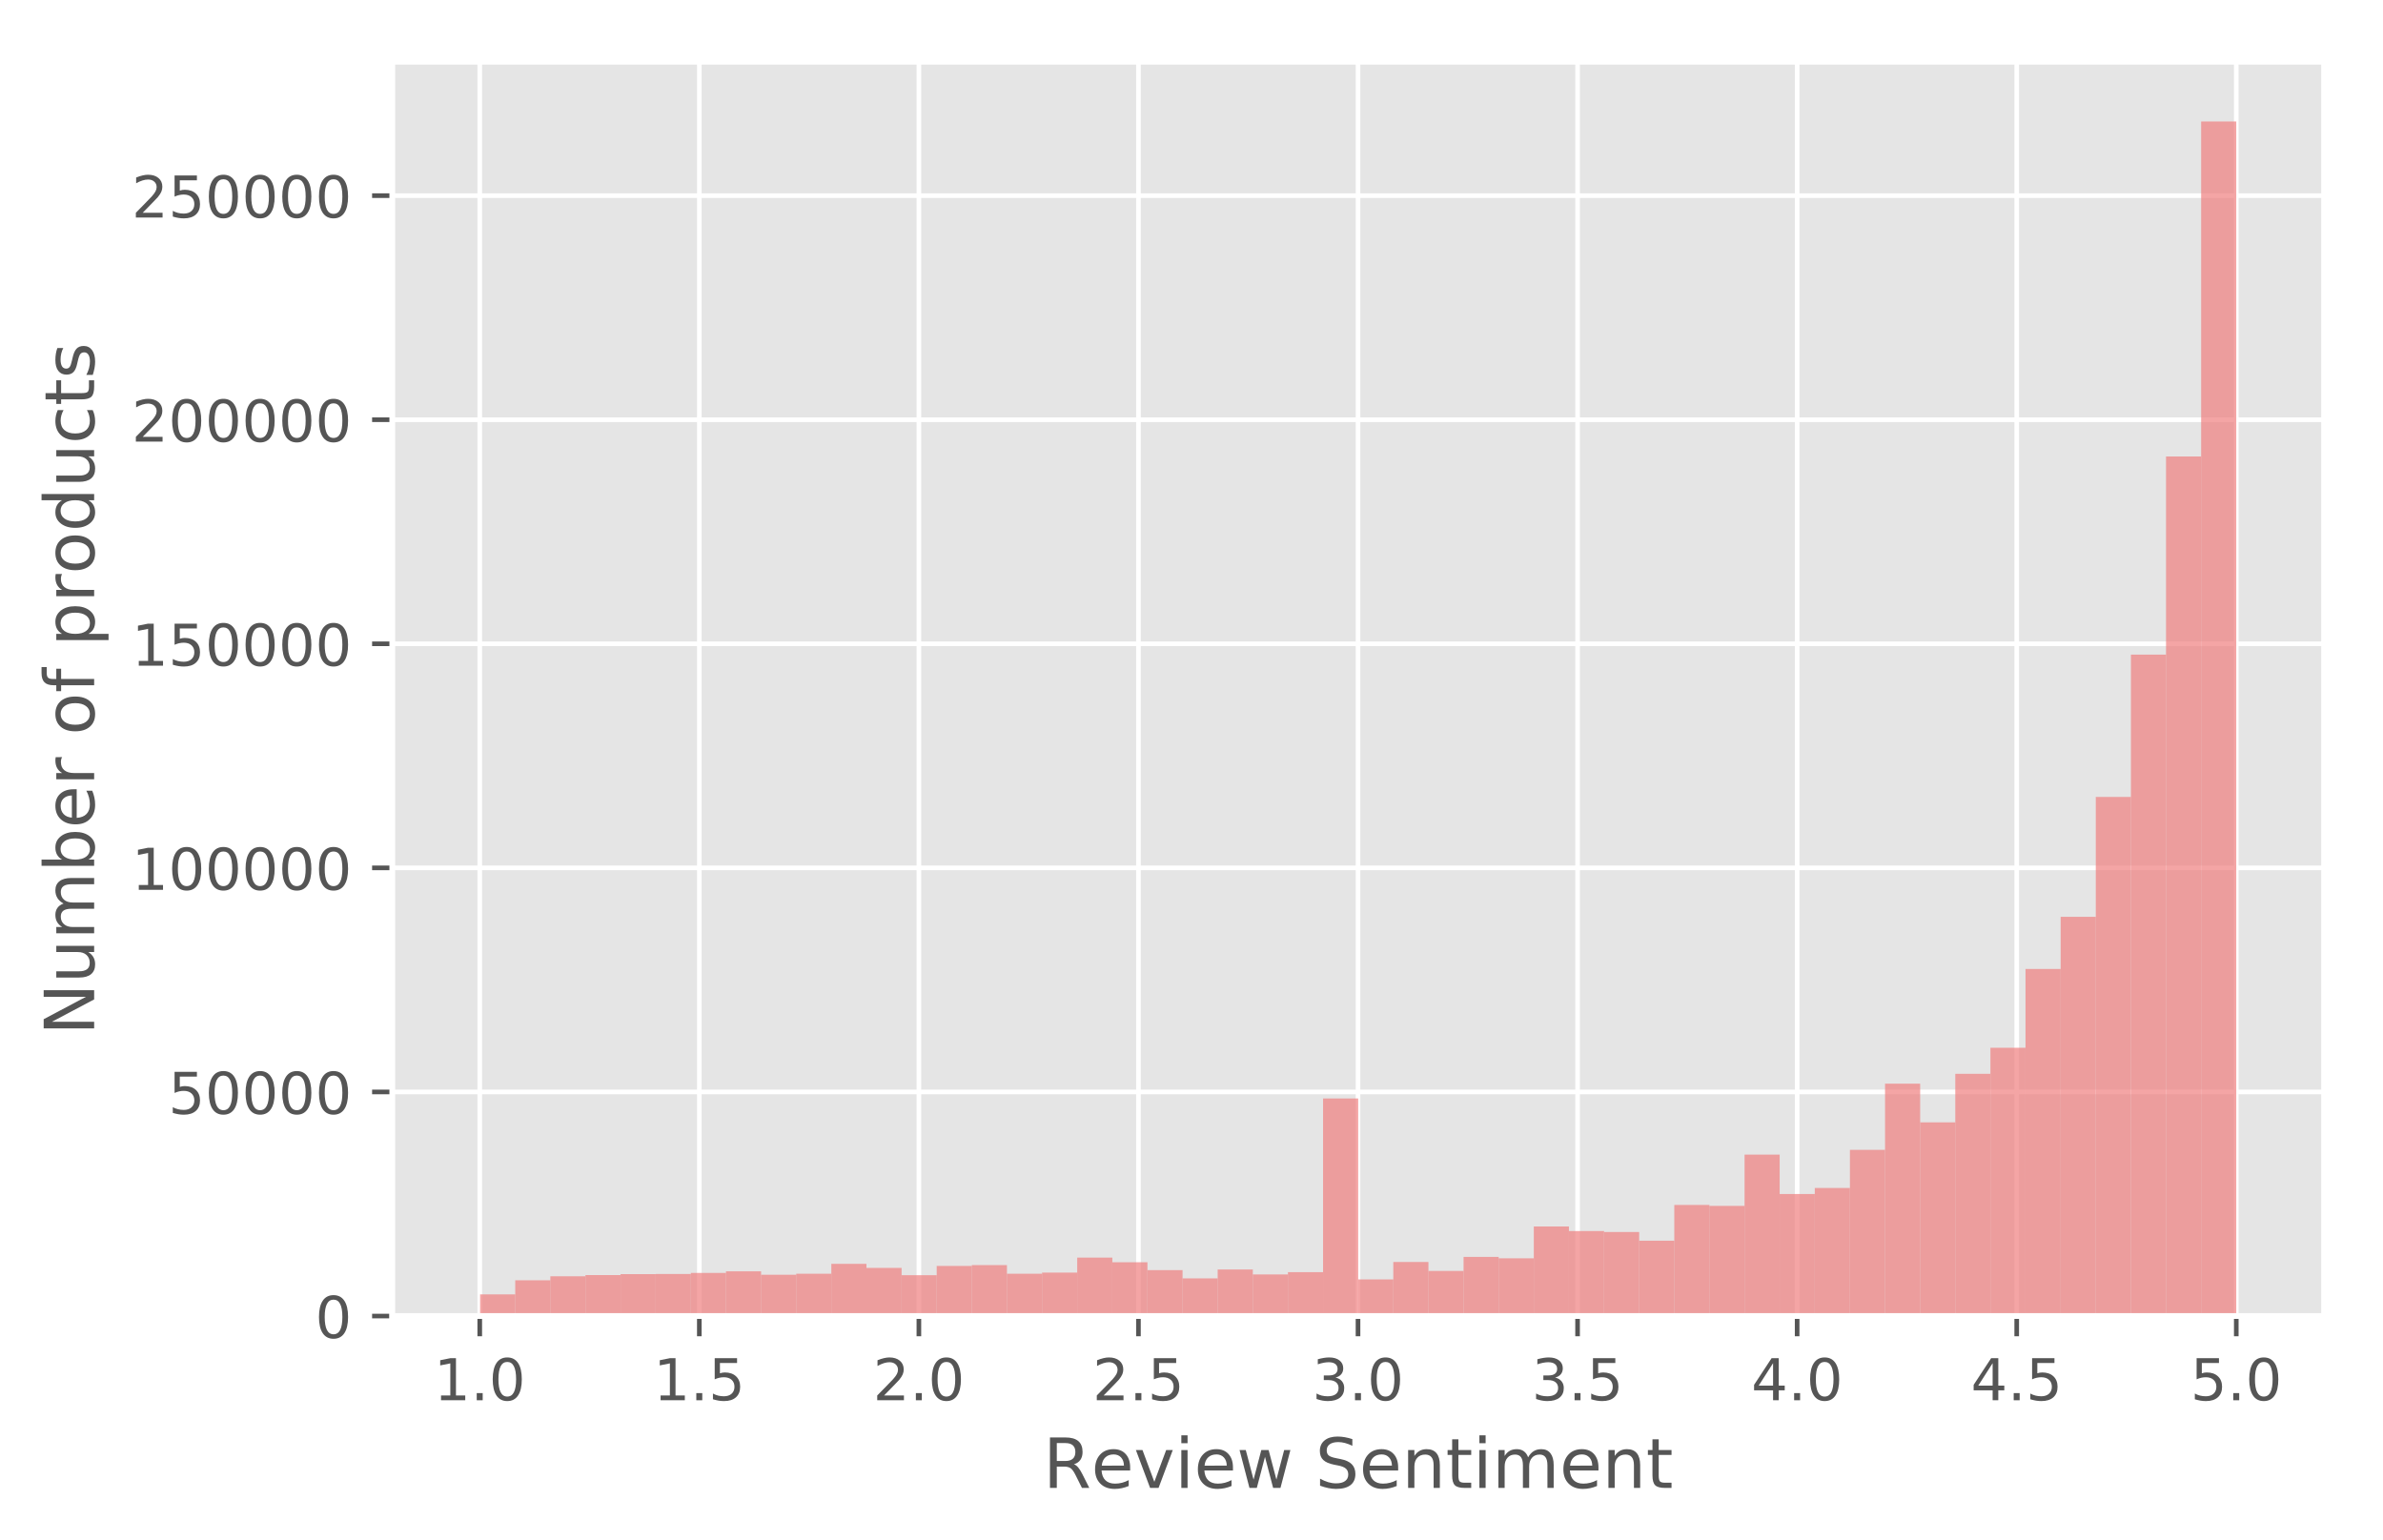 <?xml version="1.0" encoding="utf-8" standalone="no"?>
<!DOCTYPE svg PUBLIC "-//W3C//DTD SVG 1.1//EN"
  "http://www.w3.org/Graphics/SVG/1.1/DTD/svg11.dtd">
<!-- Created with matplotlib (http://matplotlib.org/) -->
<svg height="267pt" version="1.1" viewBox="0 0 413 267" width="413pt" xmlns="http://www.w3.org/2000/svg" xmlns:xlink="http://www.w3.org/1999/xlink">
 <defs>
  <style type="text/css">
*{stroke-linecap:butt;stroke-linejoin:round;}
  </style>
 </defs>
 <g id="figure_1">
  <g id="patch_1">
   <path d="M -0 267.632 
L 413.489 267.632 
L 413.489 0 
L -0 0 
z
" style="fill:#ffffff;"/>
  </g>
  <g id="axes_1">
   <g id="patch_2">
    <path d="M 67.989 228.14 
L 402.789 228.14 
L 402.789 10.7 
L 67.989 10.7 
z
" style="fill:#e5e5e5;"/>
   </g>
   <g id="matplotlib.axis_1">
    <g id="xtick_1">
     <g id="line2d_1">
      <path clip-path="url(#p3b87fdb8ba)" d="M 83.146 228.14 
L 83.146 10.7 
" style="fill:none;stroke:#ffffff;stroke-linecap:square;stroke-width:0.8;"/>
     </g>
     <g id="line2d_2">
      <defs>
       <path d="M 0 0 
L 0 3.5 
" id="m7dcfb72e2d" style="stroke:#555555;stroke-width:0.8;"/>
      </defs>
      <g>
       <use style="fill:#555555;stroke:#555555;stroke-width:0.8;" x="83.146" xlink:href="#m7dcfb72e2d" y="228.14"/>
      </g>
     </g>
     <g id="text_1">
      <!-- 1.0 -->
      <defs>
       <path d="M 12.406 8.297 
L 28.516 8.297 
L 28.516 63.922 
L 10.984 60.406 
L 10.984 69.391 
L 28.422 72.906 
L 38.281 72.906 
L 38.281 8.297 
L 54.391 8.297 
L 54.391 0 
L 12.406 0 
z
" id="DejaVuSans-31"/>
       <path d="M 10.688 12.406 
L 21 12.406 
L 21 0 
L 10.688 0 
z
" id="DejaVuSans-2e"/>
       <path d="M 31.781 66.406 
Q 24.172 66.406 20.328 58.906 
Q 16.5 51.422 16.5 36.375 
Q 16.5 21.391 20.328 13.891 
Q 24.172 6.391 31.781 6.391 
Q 39.453 6.391 43.281 13.891 
Q 47.125 21.391 47.125 36.375 
Q 47.125 51.422 43.281 58.906 
Q 39.453 66.406 31.781 66.406 
z
M 31.781 74.219 
Q 44.047 74.219 50.516 64.516 
Q 56.984 54.828 56.984 36.375 
Q 56.984 17.969 50.516 8.266 
Q 44.047 -1.422 31.781 -1.422 
Q 19.531 -1.422 13.062 8.266 
Q 6.594 17.969 6.594 36.375 
Q 6.594 54.828 13.062 64.516 
Q 19.531 74.219 31.781 74.219 
z
" id="DejaVuSans-30"/>
      </defs>
      <g style="fill:#555555;" transform="translate(75.194 242.738)scale(0.1 -0.1)">
       <use xlink:href="#DejaVuSans-31"/>
       <use x="63.623" xlink:href="#DejaVuSans-2e"/>
       <use x="95.41" xlink:href="#DejaVuSans-30"/>
      </g>
     </g>
    </g>
    <g id="xtick_2">
     <g id="line2d_3">
      <path clip-path="url(#p3b87fdb8ba)" d="M 121.199 228.14 
L 121.199 10.7 
" style="fill:none;stroke:#ffffff;stroke-linecap:square;stroke-width:0.8;"/>
     </g>
     <g id="line2d_4">
      <g>
       <use style="fill:#555555;stroke:#555555;stroke-width:0.8;" x="121.199" xlink:href="#m7dcfb72e2d" y="228.14"/>
      </g>
     </g>
     <g id="text_2">
      <!-- 1.5 -->
      <defs>
       <path d="M 10.797 72.906 
L 49.516 72.906 
L 49.516 64.594 
L 19.828 64.594 
L 19.828 46.734 
Q 21.969 47.469 24.109 47.828 
Q 26.266 48.188 28.422 48.188 
Q 40.625 48.188 47.75 41.5 
Q 54.891 34.812 54.891 23.391 
Q 54.891 11.625 47.562 5.094 
Q 40.234 -1.422 26.906 -1.422 
Q 22.312 -1.422 17.547 -0.641 
Q 12.797 0.141 7.719 1.703 
L 7.719 11.625 
Q 12.109 9.234 16.797 8.062 
Q 21.484 6.891 26.703 6.891 
Q 35.156 6.891 40.078 11.328 
Q 45.016 15.766 45.016 23.391 
Q 45.016 31 40.078 35.438 
Q 35.156 39.891 26.703 39.891 
Q 22.75 39.891 18.812 39.016 
Q 14.891 38.141 10.797 36.281 
z
" id="DejaVuSans-35"/>
      </defs>
      <g style="fill:#555555;" transform="translate(113.248 242.738)scale(0.1 -0.1)">
       <use xlink:href="#DejaVuSans-31"/>
       <use x="63.623" xlink:href="#DejaVuSans-2e"/>
       <use x="95.41" xlink:href="#DejaVuSans-35"/>
      </g>
     </g>
    </g>
    <g id="xtick_3">
     <g id="line2d_5">
      <path clip-path="url(#p3b87fdb8ba)" d="M 159.252 228.14 
L 159.252 10.7 
" style="fill:none;stroke:#ffffff;stroke-linecap:square;stroke-width:0.8;"/>
     </g>
     <g id="line2d_6">
      <g>
       <use style="fill:#555555;stroke:#555555;stroke-width:0.8;" x="159.252" xlink:href="#m7dcfb72e2d" y="228.14"/>
      </g>
     </g>
     <g id="text_3">
      <!-- 2.0 -->
      <defs>
       <path d="M 19.188 8.297 
L 53.609 8.297 
L 53.609 0 
L 7.328 0 
L 7.328 8.297 
Q 12.938 14.109 22.625 23.891 
Q 32.328 33.688 34.812 36.531 
Q 39.547 41.844 41.422 45.531 
Q 43.312 49.219 43.312 52.781 
Q 43.312 58.594 39.234 62.25 
Q 35.156 65.922 28.609 65.922 
Q 23.969 65.922 18.812 64.312 
Q 13.672 62.703 7.812 59.422 
L 7.812 69.391 
Q 13.766 71.781 18.938 73 
Q 24.125 74.219 28.422 74.219 
Q 39.75 74.219 46.484 68.547 
Q 53.219 62.891 53.219 53.422 
Q 53.219 48.922 51.531 44.891 
Q 49.859 40.875 45.406 35.406 
Q 44.188 33.984 37.641 27.219 
Q 31.109 20.453 19.188 8.297 
z
" id="DejaVuSans-32"/>
      </defs>
      <g style="fill:#555555;" transform="translate(151.301 242.738)scale(0.1 -0.1)">
       <use xlink:href="#DejaVuSans-32"/>
       <use x="63.623" xlink:href="#DejaVuSans-2e"/>
       <use x="95.41" xlink:href="#DejaVuSans-30"/>
      </g>
     </g>
    </g>
    <g id="xtick_4">
     <g id="line2d_7">
      <path clip-path="url(#p3b87fdb8ba)" d="M 197.305 228.14 
L 197.305 10.7 
" style="fill:none;stroke:#ffffff;stroke-linecap:square;stroke-width:0.8;"/>
     </g>
     <g id="line2d_8">
      <g>
       <use style="fill:#555555;stroke:#555555;stroke-width:0.8;" x="197.305" xlink:href="#m7dcfb72e2d" y="228.14"/>
      </g>
     </g>
     <g id="text_4">
      <!-- 2.5 -->
      <g style="fill:#555555;" transform="translate(189.354 242.738)scale(0.1 -0.1)">
       <use xlink:href="#DejaVuSans-32"/>
       <use x="63.623" xlink:href="#DejaVuSans-2e"/>
       <use x="95.41" xlink:href="#DejaVuSans-35"/>
      </g>
     </g>
    </g>
    <g id="xtick_5">
     <g id="line2d_9">
      <path clip-path="url(#p3b87fdb8ba)" d="M 235.358 228.14 
L 235.358 10.7 
" style="fill:none;stroke:#ffffff;stroke-linecap:square;stroke-width:0.8;"/>
     </g>
     <g id="line2d_10">
      <g>
       <use style="fill:#555555;stroke:#555555;stroke-width:0.8;" x="235.358" xlink:href="#m7dcfb72e2d" y="228.14"/>
      </g>
     </g>
     <g id="text_5">
      <!-- 3.0 -->
      <defs>
       <path d="M 40.578 39.312 
Q 47.656 37.797 51.625 33 
Q 55.609 28.219 55.609 21.188 
Q 55.609 10.406 48.188 4.484 
Q 40.766 -1.422 27.094 -1.422 
Q 22.516 -1.422 17.656 -0.516 
Q 12.797 0.391 7.625 2.203 
L 7.625 11.719 
Q 11.719 9.328 16.594 8.109 
Q 21.484 6.891 26.812 6.891 
Q 36.078 6.891 40.938 10.547 
Q 45.797 14.203 45.797 21.188 
Q 45.797 27.641 41.281 31.266 
Q 36.766 34.906 28.719 34.906 
L 20.219 34.906 
L 20.219 43.016 
L 29.109 43.016 
Q 36.375 43.016 40.234 45.922 
Q 44.094 48.828 44.094 54.297 
Q 44.094 59.906 40.109 62.906 
Q 36.141 65.922 28.719 65.922 
Q 24.656 65.922 20.016 65.031 
Q 15.375 64.156 9.812 62.312 
L 9.812 71.094 
Q 15.438 72.656 20.344 73.438 
Q 25.25 74.219 29.594 74.219 
Q 40.828 74.219 47.359 69.109 
Q 53.906 64.016 53.906 55.328 
Q 53.906 49.266 50.438 45.094 
Q 46.969 40.922 40.578 39.312 
z
" id="DejaVuSans-33"/>
      </defs>
      <g style="fill:#555555;" transform="translate(227.407 242.738)scale(0.1 -0.1)">
       <use xlink:href="#DejaVuSans-33"/>
       <use x="63.623" xlink:href="#DejaVuSans-2e"/>
       <use x="95.41" xlink:href="#DejaVuSans-30"/>
      </g>
     </g>
    </g>
    <g id="xtick_6">
     <g id="line2d_11">
      <path clip-path="url(#p3b87fdb8ba)" d="M 273.411 228.14 
L 273.411 10.7 
" style="fill:none;stroke:#ffffff;stroke-linecap:square;stroke-width:0.8;"/>
     </g>
     <g id="line2d_12">
      <g>
       <use style="fill:#555555;stroke:#555555;stroke-width:0.8;" x="273.411" xlink:href="#m7dcfb72e2d" y="228.14"/>
      </g>
     </g>
     <g id="text_6">
      <!-- 3.5 -->
      <g style="fill:#555555;" transform="translate(265.46 242.738)scale(0.1 -0.1)">
       <use xlink:href="#DejaVuSans-33"/>
       <use x="63.623" xlink:href="#DejaVuSans-2e"/>
       <use x="95.41" xlink:href="#DejaVuSans-35"/>
      </g>
     </g>
    </g>
    <g id="xtick_7">
     <g id="line2d_13">
      <path clip-path="url(#p3b87fdb8ba)" d="M 311.464 228.14 
L 311.464 10.7 
" style="fill:none;stroke:#ffffff;stroke-linecap:square;stroke-width:0.8;"/>
     </g>
     <g id="line2d_14">
      <g>
       <use style="fill:#555555;stroke:#555555;stroke-width:0.8;" x="311.464" xlink:href="#m7dcfb72e2d" y="228.14"/>
      </g>
     </g>
     <g id="text_7">
      <!-- 4.0 -->
      <defs>
       <path d="M 37.797 64.312 
L 12.891 25.391 
L 37.797 25.391 
z
M 35.203 72.906 
L 47.609 72.906 
L 47.609 25.391 
L 58.016 25.391 
L 58.016 17.188 
L 47.609 17.188 
L 47.609 0 
L 37.797 0 
L 37.797 17.188 
L 4.891 17.188 
L 4.891 26.703 
z
" id="DejaVuSans-34"/>
      </defs>
      <g style="fill:#555555;" transform="translate(303.513 242.738)scale(0.1 -0.1)">
       <use xlink:href="#DejaVuSans-34"/>
       <use x="63.623" xlink:href="#DejaVuSans-2e"/>
       <use x="95.41" xlink:href="#DejaVuSans-30"/>
      </g>
     </g>
    </g>
    <g id="xtick_8">
     <g id="line2d_15">
      <path clip-path="url(#p3b87fdb8ba)" d="M 349.518 228.14 
L 349.518 10.7 
" style="fill:none;stroke:#ffffff;stroke-linecap:square;stroke-width:0.8;"/>
     </g>
     <g id="line2d_16">
      <g>
       <use style="fill:#555555;stroke:#555555;stroke-width:0.8;" x="349.518" xlink:href="#m7dcfb72e2d" y="228.14"/>
      </g>
     </g>
     <g id="text_8">
      <!-- 4.5 -->
      <g style="fill:#555555;" transform="translate(341.566 242.738)scale(0.1 -0.1)">
       <use xlink:href="#DejaVuSans-34"/>
       <use x="63.623" xlink:href="#DejaVuSans-2e"/>
       <use x="95.41" xlink:href="#DejaVuSans-35"/>
      </g>
     </g>
    </g>
    <g id="xtick_9">
     <g id="line2d_17">
      <path clip-path="url(#p3b87fdb8ba)" d="M 387.571 228.14 
L 387.571 10.7 
" style="fill:none;stroke:#ffffff;stroke-linecap:square;stroke-width:0.8;"/>
     </g>
     <g id="line2d_18">
      <g>
       <use style="fill:#555555;stroke:#555555;stroke-width:0.8;" x="387.571" xlink:href="#m7dcfb72e2d" y="228.14"/>
      </g>
     </g>
     <g id="text_9">
      <!-- 5.0 -->
      <g style="fill:#555555;" transform="translate(379.619 242.738)scale(0.1 -0.1)">
       <use xlink:href="#DejaVuSans-35"/>
       <use x="63.623" xlink:href="#DejaVuSans-2e"/>
       <use x="95.41" xlink:href="#DejaVuSans-30"/>
      </g>
     </g>
    </g>
    <g id="text_10">
     <!-- Review Sentiment -->
     <defs>
      <path d="M 44.391 34.188 
Q 47.562 33.109 50.562 29.594 
Q 53.562 26.078 56.594 19.922 
L 66.609 0 
L 56 0 
L 46.688 18.703 
Q 43.062 26.031 39.672 28.422 
Q 36.281 30.812 30.422 30.812 
L 19.672 30.812 
L 19.672 0 
L 9.812 0 
L 9.812 72.906 
L 32.078 72.906 
Q 44.578 72.906 50.734 67.672 
Q 56.891 62.453 56.891 51.906 
Q 56.891 45.016 53.688 40.469 
Q 50.484 35.938 44.391 34.188 
z
M 19.672 64.797 
L 19.672 38.922 
L 32.078 38.922 
Q 39.203 38.922 42.844 42.219 
Q 46.484 45.516 46.484 51.906 
Q 46.484 58.297 42.844 61.547 
Q 39.203 64.797 32.078 64.797 
z
" id="DejaVuSans-52"/>
      <path d="M 56.203 29.594 
L 56.203 25.203 
L 14.891 25.203 
Q 15.484 15.922 20.484 11.062 
Q 25.484 6.203 34.422 6.203 
Q 39.594 6.203 44.453 7.469 
Q 49.312 8.734 54.109 11.281 
L 54.109 2.781 
Q 49.266 0.734 44.188 -0.344 
Q 39.109 -1.422 33.891 -1.422 
Q 20.797 -1.422 13.156 6.188 
Q 5.516 13.812 5.516 26.812 
Q 5.516 40.234 12.766 48.109 
Q 20.016 56 32.328 56 
Q 43.359 56 49.781 48.891 
Q 56.203 41.797 56.203 29.594 
z
M 47.219 32.234 
Q 47.125 39.594 43.094 43.984 
Q 39.062 48.391 32.422 48.391 
Q 24.906 48.391 20.391 44.141 
Q 15.875 39.891 15.188 32.172 
z
" id="DejaVuSans-65"/>
      <path d="M 2.984 54.688 
L 12.5 54.688 
L 29.594 8.797 
L 46.688 54.688 
L 56.203 54.688 
L 35.688 0 
L 23.484 0 
z
" id="DejaVuSans-76"/>
      <path d="M 9.422 54.688 
L 18.406 54.688 
L 18.406 0 
L 9.422 0 
z
M 9.422 75.984 
L 18.406 75.984 
L 18.406 64.594 
L 9.422 64.594 
z
" id="DejaVuSans-69"/>
      <path d="M 4.203 54.688 
L 13.188 54.688 
L 24.422 12.016 
L 35.594 54.688 
L 46.188 54.688 
L 57.422 12.016 
L 68.609 54.688 
L 77.594 54.688 
L 63.281 0 
L 52.688 0 
L 40.922 44.828 
L 29.109 0 
L 18.5 0 
z
" id="DejaVuSans-77"/>
      <path id="DejaVuSans-20"/>
      <path d="M 53.516 70.516 
L 53.516 60.891 
Q 47.906 63.578 42.922 64.891 
Q 37.938 66.219 33.297 66.219 
Q 25.25 66.219 20.875 63.094 
Q 16.5 59.969 16.5 54.203 
Q 16.5 49.359 19.406 46.891 
Q 22.312 44.438 30.422 42.922 
L 36.375 41.703 
Q 47.406 39.594 52.656 34.297 
Q 57.906 29 57.906 20.125 
Q 57.906 9.516 50.797 4.047 
Q 43.703 -1.422 29.984 -1.422 
Q 24.812 -1.422 18.969 -0.25 
Q 13.141 0.922 6.891 3.219 
L 6.891 13.375 
Q 12.891 10.016 18.656 8.297 
Q 24.422 6.594 29.984 6.594 
Q 38.422 6.594 43.016 9.906 
Q 47.609 13.234 47.609 19.391 
Q 47.609 24.75 44.312 27.781 
Q 41.016 30.812 33.5 32.328 
L 27.484 33.5 
Q 16.453 35.688 11.516 40.375 
Q 6.594 45.062 6.594 53.422 
Q 6.594 63.094 13.406 68.656 
Q 20.219 74.219 32.172 74.219 
Q 37.312 74.219 42.625 73.281 
Q 47.953 72.359 53.516 70.516 
z
" id="DejaVuSans-53"/>
      <path d="M 54.891 33.016 
L 54.891 0 
L 45.906 0 
L 45.906 32.719 
Q 45.906 40.484 42.875 44.328 
Q 39.844 48.188 33.797 48.188 
Q 26.516 48.188 22.312 43.547 
Q 18.109 38.922 18.109 30.906 
L 18.109 0 
L 9.078 0 
L 9.078 54.688 
L 18.109 54.688 
L 18.109 46.188 
Q 21.344 51.125 25.703 53.562 
Q 30.078 56 35.797 56 
Q 45.219 56 50.047 50.172 
Q 54.891 44.344 54.891 33.016 
z
" id="DejaVuSans-6e"/>
      <path d="M 18.312 70.219 
L 18.312 54.688 
L 36.812 54.688 
L 36.812 47.703 
L 18.312 47.703 
L 18.312 18.016 
Q 18.312 11.328 20.141 9.422 
Q 21.969 7.516 27.594 7.516 
L 36.812 7.516 
L 36.812 0 
L 27.594 0 
Q 17.188 0 13.234 3.875 
Q 9.281 7.766 9.281 18.016 
L 9.281 47.703 
L 2.688 47.703 
L 2.688 54.688 
L 9.281 54.688 
L 9.281 70.219 
z
" id="DejaVuSans-74"/>
      <path d="M 52 44.188 
Q 55.375 50.25 60.062 53.125 
Q 64.75 56 71.094 56 
Q 79.641 56 84.281 50.016 
Q 88.922 44.047 88.922 33.016 
L 88.922 0 
L 79.891 0 
L 79.891 32.719 
Q 79.891 40.578 77.094 44.375 
Q 74.312 48.188 68.609 48.188 
Q 61.625 48.188 57.562 43.547 
Q 53.516 38.922 53.516 30.906 
L 53.516 0 
L 44.484 0 
L 44.484 32.719 
Q 44.484 40.625 41.703 44.406 
Q 38.922 48.188 33.109 48.188 
Q 26.219 48.188 22.156 43.531 
Q 18.109 38.875 18.109 30.906 
L 18.109 0 
L 9.078 0 
L 9.078 54.688 
L 18.109 54.688 
L 18.109 46.188 
Q 21.188 51.219 25.484 53.609 
Q 29.781 56 35.688 56 
Q 41.656 56 45.828 52.969 
Q 50 49.953 52 44.188 
z
" id="DejaVuSans-6d"/>
     </defs>
     <g style="fill:#555555;" transform="translate(180.794 257.936)scale(0.12 -0.12)">
      <use xlink:href="#DejaVuSans-52"/>
      <use x="69.42" xlink:href="#DejaVuSans-65"/>
      <use x="130.943" xlink:href="#DejaVuSans-76"/>
      <use x="190.123" xlink:href="#DejaVuSans-69"/>
      <use x="217.906" xlink:href="#DejaVuSans-65"/>
      <use x="279.43" xlink:href="#DejaVuSans-77"/>
      <use x="361.217" xlink:href="#DejaVuSans-20"/>
      <use x="393.004" xlink:href="#DejaVuSans-53"/>
      <use x="456.48" xlink:href="#DejaVuSans-65"/>
      <use x="518.004" xlink:href="#DejaVuSans-6e"/>
      <use x="581.383" xlink:href="#DejaVuSans-74"/>
      <use x="620.592" xlink:href="#DejaVuSans-69"/>
      <use x="648.375" xlink:href="#DejaVuSans-6d"/>
      <use x="745.787" xlink:href="#DejaVuSans-65"/>
      <use x="807.311" xlink:href="#DejaVuSans-6e"/>
      <use x="870.689" xlink:href="#DejaVuSans-74"/>
     </g>
    </g>
   </g>
   <g id="matplotlib.axis_2">
    <g id="ytick_1">
     <g id="line2d_19">
      <path clip-path="url(#p3b87fdb8ba)" d="M 67.989 228.14 
L 402.789 228.14 
" style="fill:none;stroke:#ffffff;stroke-linecap:square;stroke-width:0.8;"/>
     </g>
     <g id="line2d_20">
      <defs>
       <path d="M 0 0 
L -3.5 0 
" id="mc0cf69fc01" style="stroke:#555555;stroke-width:0.8;"/>
      </defs>
      <g>
       <use style="fill:#555555;stroke:#555555;stroke-width:0.8;" x="67.989" xlink:href="#mc0cf69fc01" y="228.14"/>
      </g>
     </g>
     <g id="text_11">
      <!-- 0 -->
      <g style="fill:#555555;" transform="translate(54.626 231.939)scale(0.1 -0.1)">
       <use xlink:href="#DejaVuSans-30"/>
      </g>
     </g>
    </g>
    <g id="ytick_2">
     <g id="line2d_21">
      <path clip-path="url(#p3b87fdb8ba)" d="M 67.989 189.295 
L 402.789 189.295 
" style="fill:none;stroke:#ffffff;stroke-linecap:square;stroke-width:0.8;"/>
     </g>
     <g id="line2d_22">
      <g>
       <use style="fill:#555555;stroke:#555555;stroke-width:0.8;" x="67.989" xlink:href="#mc0cf69fc01" y="189.295"/>
      </g>
     </g>
     <g id="text_12">
      <!-- 50000 -->
      <g style="fill:#555555;" transform="translate(29.176 193.094)scale(0.1 -0.1)">
       <use xlink:href="#DejaVuSans-35"/>
       <use x="63.623" xlink:href="#DejaVuSans-30"/>
       <use x="127.246" xlink:href="#DejaVuSans-30"/>
       <use x="190.869" xlink:href="#DejaVuSans-30"/>
       <use x="254.492" xlink:href="#DejaVuSans-30"/>
      </g>
     </g>
    </g>
    <g id="ytick_3">
     <g id="line2d_23">
      <path clip-path="url(#p3b87fdb8ba)" d="M 67.989 150.449 
L 402.789 150.449 
" style="fill:none;stroke:#ffffff;stroke-linecap:square;stroke-width:0.8;"/>
     </g>
     <g id="line2d_24">
      <g>
       <use style="fill:#555555;stroke:#555555;stroke-width:0.8;" x="67.989" xlink:href="#mc0cf69fc01" y="150.449"/>
      </g>
     </g>
     <g id="text_13">
      <!-- 100000 -->
      <g style="fill:#555555;" transform="translate(22.814 154.249)scale(0.1 -0.1)">
       <use xlink:href="#DejaVuSans-31"/>
       <use x="63.623" xlink:href="#DejaVuSans-30"/>
       <use x="127.246" xlink:href="#DejaVuSans-30"/>
       <use x="190.869" xlink:href="#DejaVuSans-30"/>
       <use x="254.492" xlink:href="#DejaVuSans-30"/>
       <use x="318.115" xlink:href="#DejaVuSans-30"/>
      </g>
     </g>
    </g>
    <g id="ytick_4">
     <g id="line2d_25">
      <path clip-path="url(#p3b87fdb8ba)" d="M 67.989 111.604 
L 402.789 111.604 
" style="fill:none;stroke:#ffffff;stroke-linecap:square;stroke-width:0.8;"/>
     </g>
     <g id="line2d_26">
      <g>
       <use style="fill:#555555;stroke:#555555;stroke-width:0.8;" x="67.989" xlink:href="#mc0cf69fc01" y="111.604"/>
      </g>
     </g>
     <g id="text_14">
      <!-- 150000 -->
      <g style="fill:#555555;" transform="translate(22.814 115.403)scale(0.1 -0.1)">
       <use xlink:href="#DejaVuSans-31"/>
       <use x="63.623" xlink:href="#DejaVuSans-35"/>
       <use x="127.246" xlink:href="#DejaVuSans-30"/>
       <use x="190.869" xlink:href="#DejaVuSans-30"/>
       <use x="254.492" xlink:href="#DejaVuSans-30"/>
       <use x="318.115" xlink:href="#DejaVuSans-30"/>
      </g>
     </g>
    </g>
    <g id="ytick_5">
     <g id="line2d_27">
      <path clip-path="url(#p3b87fdb8ba)" d="M 67.989 72.759 
L 402.789 72.759 
" style="fill:none;stroke:#ffffff;stroke-linecap:square;stroke-width:0.8;"/>
     </g>
     <g id="line2d_28">
      <g>
       <use style="fill:#555555;stroke:#555555;stroke-width:0.8;" x="67.989" xlink:href="#mc0cf69fc01" y="72.759"/>
      </g>
     </g>
     <g id="text_15">
      <!-- 200000 -->
      <g style="fill:#555555;" transform="translate(22.814 76.558)scale(0.1 -0.1)">
       <use xlink:href="#DejaVuSans-32"/>
       <use x="63.623" xlink:href="#DejaVuSans-30"/>
       <use x="127.246" xlink:href="#DejaVuSans-30"/>
       <use x="190.869" xlink:href="#DejaVuSans-30"/>
       <use x="254.492" xlink:href="#DejaVuSans-30"/>
       <use x="318.115" xlink:href="#DejaVuSans-30"/>
      </g>
     </g>
    </g>
    <g id="ytick_6">
     <g id="line2d_29">
      <path clip-path="url(#p3b87fdb8ba)" d="M 67.989 33.914 
L 402.789 33.914 
" style="fill:none;stroke:#ffffff;stroke-linecap:square;stroke-width:0.8;"/>
     </g>
     <g id="line2d_30">
      <g>
       <use style="fill:#555555;stroke:#555555;stroke-width:0.8;" x="67.989" xlink:href="#mc0cf69fc01" y="33.914"/>
      </g>
     </g>
     <g id="text_16">
      <!-- 250000 -->
      <g style="fill:#555555;" transform="translate(22.814 37.713)scale(0.1 -0.1)">
       <use xlink:href="#DejaVuSans-32"/>
       <use x="63.623" xlink:href="#DejaVuSans-35"/>
       <use x="127.246" xlink:href="#DejaVuSans-30"/>
       <use x="190.869" xlink:href="#DejaVuSans-30"/>
       <use x="254.492" xlink:href="#DejaVuSans-30"/>
       <use x="318.115" xlink:href="#DejaVuSans-30"/>
      </g>
     </g>
    </g>
    <g id="text_17">
     <!-- Number of products -->
     <defs>
      <path d="M 9.812 72.906 
L 23.094 72.906 
L 55.422 11.922 
L 55.422 72.906 
L 64.984 72.906 
L 64.984 0 
L 51.703 0 
L 19.391 60.984 
L 19.391 0 
L 9.812 0 
z
" id="DejaVuSans-4e"/>
      <path d="M 8.5 21.578 
L 8.5 54.688 
L 17.484 54.688 
L 17.484 21.922 
Q 17.484 14.156 20.5 10.266 
Q 23.531 6.391 29.594 6.391 
Q 36.859 6.391 41.078 11.031 
Q 45.312 15.672 45.312 23.688 
L 45.312 54.688 
L 54.297 54.688 
L 54.297 0 
L 45.312 0 
L 45.312 8.406 
Q 42.047 3.422 37.719 1 
Q 33.406 -1.422 27.688 -1.422 
Q 18.266 -1.422 13.375 4.438 
Q 8.5 10.297 8.5 21.578 
z
M 31.109 56 
z
" id="DejaVuSans-75"/>
      <path d="M 48.688 27.297 
Q 48.688 37.203 44.609 42.844 
Q 40.531 48.484 33.406 48.484 
Q 26.266 48.484 22.188 42.844 
Q 18.109 37.203 18.109 27.297 
Q 18.109 17.391 22.188 11.75 
Q 26.266 6.109 33.406 6.109 
Q 40.531 6.109 44.609 11.75 
Q 48.688 17.391 48.688 27.297 
z
M 18.109 46.391 
Q 20.953 51.266 25.266 53.625 
Q 29.594 56 35.594 56 
Q 45.562 56 51.781 48.094 
Q 58.016 40.188 58.016 27.297 
Q 58.016 14.406 51.781 6.484 
Q 45.562 -1.422 35.594 -1.422 
Q 29.594 -1.422 25.266 0.953 
Q 20.953 3.328 18.109 8.203 
L 18.109 0 
L 9.078 0 
L 9.078 75.984 
L 18.109 75.984 
z
" id="DejaVuSans-62"/>
      <path d="M 41.109 46.297 
Q 39.594 47.172 37.812 47.578 
Q 36.031 48 33.891 48 
Q 26.266 48 22.188 43.047 
Q 18.109 38.094 18.109 28.812 
L 18.109 0 
L 9.078 0 
L 9.078 54.688 
L 18.109 54.688 
L 18.109 46.188 
Q 20.953 51.172 25.484 53.578 
Q 30.031 56 36.531 56 
Q 37.453 56 38.578 55.875 
Q 39.703 55.766 41.062 55.516 
z
" id="DejaVuSans-72"/>
      <path d="M 30.609 48.391 
Q 23.391 48.391 19.188 42.75 
Q 14.984 37.109 14.984 27.297 
Q 14.984 17.484 19.156 11.844 
Q 23.344 6.203 30.609 6.203 
Q 37.797 6.203 41.984 11.859 
Q 46.188 17.531 46.188 27.297 
Q 46.188 37.016 41.984 42.703 
Q 37.797 48.391 30.609 48.391 
z
M 30.609 56 
Q 42.328 56 49.016 48.375 
Q 55.719 40.766 55.719 27.297 
Q 55.719 13.875 49.016 6.219 
Q 42.328 -1.422 30.609 -1.422 
Q 18.844 -1.422 12.172 6.219 
Q 5.516 13.875 5.516 27.297 
Q 5.516 40.766 12.172 48.375 
Q 18.844 56 30.609 56 
z
" id="DejaVuSans-6f"/>
      <path d="M 37.109 75.984 
L 37.109 68.5 
L 28.516 68.5 
Q 23.688 68.5 21.797 66.547 
Q 19.922 64.594 19.922 59.516 
L 19.922 54.688 
L 34.719 54.688 
L 34.719 47.703 
L 19.922 47.703 
L 19.922 0 
L 10.891 0 
L 10.891 47.703 
L 2.297 47.703 
L 2.297 54.688 
L 10.891 54.688 
L 10.891 58.5 
Q 10.891 67.625 15.141 71.797 
Q 19.391 75.984 28.609 75.984 
z
" id="DejaVuSans-66"/>
      <path d="M 18.109 8.203 
L 18.109 -20.797 
L 9.078 -20.797 
L 9.078 54.688 
L 18.109 54.688 
L 18.109 46.391 
Q 20.953 51.266 25.266 53.625 
Q 29.594 56 35.594 56 
Q 45.562 56 51.781 48.094 
Q 58.016 40.188 58.016 27.297 
Q 58.016 14.406 51.781 6.484 
Q 45.562 -1.422 35.594 -1.422 
Q 29.594 -1.422 25.266 0.953 
Q 20.953 3.328 18.109 8.203 
z
M 48.688 27.297 
Q 48.688 37.203 44.609 42.844 
Q 40.531 48.484 33.406 48.484 
Q 26.266 48.484 22.188 42.844 
Q 18.109 37.203 18.109 27.297 
Q 18.109 17.391 22.188 11.75 
Q 26.266 6.109 33.406 6.109 
Q 40.531 6.109 44.609 11.75 
Q 48.688 17.391 48.688 27.297 
z
" id="DejaVuSans-70"/>
      <path d="M 45.406 46.391 
L 45.406 75.984 
L 54.391 75.984 
L 54.391 0 
L 45.406 0 
L 45.406 8.203 
Q 42.578 3.328 38.25 0.953 
Q 33.938 -1.422 27.875 -1.422 
Q 17.969 -1.422 11.734 6.484 
Q 5.516 14.406 5.516 27.297 
Q 5.516 40.188 11.734 48.094 
Q 17.969 56 27.875 56 
Q 33.938 56 38.25 53.625 
Q 42.578 51.266 45.406 46.391 
z
M 14.797 27.297 
Q 14.797 17.391 18.875 11.75 
Q 22.953 6.109 30.078 6.109 
Q 37.203 6.109 41.297 11.75 
Q 45.406 17.391 45.406 27.297 
Q 45.406 37.203 41.297 42.844 
Q 37.203 48.484 30.078 48.484 
Q 22.953 48.484 18.875 42.844 
Q 14.797 37.203 14.797 27.297 
z
" id="DejaVuSans-64"/>
      <path d="M 48.781 52.594 
L 48.781 44.188 
Q 44.969 46.297 41.141 47.344 
Q 37.312 48.391 33.406 48.391 
Q 24.656 48.391 19.812 42.844 
Q 14.984 37.312 14.984 27.297 
Q 14.984 17.281 19.812 11.734 
Q 24.656 6.203 33.406 6.203 
Q 37.312 6.203 41.141 7.25 
Q 44.969 8.297 48.781 10.406 
L 48.781 2.094 
Q 45.016 0.344 40.984 -0.531 
Q 36.969 -1.422 32.422 -1.422 
Q 20.062 -1.422 12.781 6.344 
Q 5.516 14.109 5.516 27.297 
Q 5.516 40.672 12.859 48.328 
Q 20.219 56 33.016 56 
Q 37.156 56 41.109 55.141 
Q 45.062 54.297 48.781 52.594 
z
" id="DejaVuSans-63"/>
      <path d="M 44.281 53.078 
L 44.281 44.578 
Q 40.484 46.531 36.375 47.5 
Q 32.281 48.484 27.875 48.484 
Q 21.188 48.484 17.844 46.438 
Q 14.5 44.391 14.5 40.281 
Q 14.5 37.156 16.891 35.375 
Q 19.281 33.594 26.516 31.984 
L 29.594 31.297 
Q 39.156 29.25 43.188 25.516 
Q 47.219 21.781 47.219 15.094 
Q 47.219 7.469 41.188 3.016 
Q 35.156 -1.422 24.609 -1.422 
Q 20.219 -1.422 15.453 -0.562 
Q 10.688 0.297 5.422 2 
L 5.422 11.281 
Q 10.406 8.688 15.234 7.391 
Q 20.062 6.109 24.812 6.109 
Q 31.156 6.109 34.562 8.281 
Q 37.984 10.453 37.984 14.406 
Q 37.984 18.062 35.516 20.016 
Q 33.062 21.969 24.703 23.781 
L 21.578 24.516 
Q 13.234 26.266 9.516 29.906 
Q 5.812 33.547 5.812 39.891 
Q 5.812 47.609 11.281 51.797 
Q 16.75 56 26.812 56 
Q 31.781 56 36.172 55.266 
Q 40.578 54.547 44.281 53.078 
z
" id="DejaVuSans-73"/>
     </defs>
     <g style="fill:#555555;" transform="translate(16.318 179.454)rotate(-90)scale(0.12 -0.12)">
      <use xlink:href="#DejaVuSans-4e"/>
      <use x="74.805" xlink:href="#DejaVuSans-75"/>
      <use x="138.184" xlink:href="#DejaVuSans-6d"/>
      <use x="235.596" xlink:href="#DejaVuSans-62"/>
      <use x="299.072" xlink:href="#DejaVuSans-65"/>
      <use x="360.596" xlink:href="#DejaVuSans-72"/>
      <use x="401.709" xlink:href="#DejaVuSans-20"/>
      <use x="433.496" xlink:href="#DejaVuSans-6f"/>
      <use x="494.678" xlink:href="#DejaVuSans-66"/>
      <use x="529.883" xlink:href="#DejaVuSans-20"/>
      <use x="561.67" xlink:href="#DejaVuSans-70"/>
      <use x="625.146" xlink:href="#DejaVuSans-72"/>
      <use x="666.229" xlink:href="#DejaVuSans-6f"/>
      <use x="727.41" xlink:href="#DejaVuSans-64"/>
      <use x="790.887" xlink:href="#DejaVuSans-75"/>
      <use x="854.266" xlink:href="#DejaVuSans-63"/>
      <use x="909.246" xlink:href="#DejaVuSans-74"/>
      <use x="948.455" xlink:href="#DejaVuSans-73"/>
     </g>
    </g>
   </g>
   <g id="patch_3">
    <path clip-path="url(#p3b87fdb8ba)" d="M 83.207 228.14 
L 89.294 228.14 
L 89.294 224.384 
L 83.207 224.384 
z
" style="fill:#f08080;opacity:0.7;"/>
   </g>
   <g id="patch_4">
    <path clip-path="url(#p3b87fdb8ba)" d="M 89.294 228.14 
L 95.381 228.14 
L 95.381 221.936 
L 89.294 221.936 
z
" style="fill:#f08080;opacity:0.7;"/>
   </g>
   <g id="patch_5">
    <path clip-path="url(#p3b87fdb8ba)" d="M 95.381 228.14 
L 101.469 228.14 
L 101.469 221.25 
L 95.381 221.25 
z
" style="fill:#f08080;opacity:0.7;"/>
   </g>
   <g id="patch_6">
    <path clip-path="url(#p3b87fdb8ba)" d="M 101.469 228.14 
L 107.556 228.14 
L 107.556 221.034 
L 101.469 221.034 
z
" style="fill:#f08080;opacity:0.7;"/>
   </g>
   <g id="patch_7">
    <path clip-path="url(#p3b87fdb8ba)" d="M 107.556 228.14 
L 113.643 228.14 
L 113.643 220.876 
L 107.556 220.876 
z
" style="fill:#f08080;opacity:0.7;"/>
   </g>
   <g id="patch_8">
    <path clip-path="url(#p3b87fdb8ba)" d="M 113.643 228.14 
L 119.731 228.14 
L 119.731 220.848 
L 113.643 220.848 
z
" style="fill:#f08080;opacity:0.7;"/>
   </g>
   <g id="patch_9">
    <path clip-path="url(#p3b87fdb8ba)" d="M 119.731 228.14 
L 125.818 228.14 
L 125.818 220.667 
L 119.731 220.667 
z
" style="fill:#f08080;opacity:0.7;"/>
   </g>
   <g id="patch_10">
    <path clip-path="url(#p3b87fdb8ba)" d="M 125.818 228.14 
L 131.905 228.14 
L 131.905 220.383 
L 125.818 220.383 
z
" style="fill:#f08080;opacity:0.7;"/>
   </g>
   <g id="patch_11">
    <path clip-path="url(#p3b87fdb8ba)" d="M 131.905 228.14 
L 137.992 228.14 
L 137.992 220.982 
L 131.905 220.982 
z
" style="fill:#f08080;opacity:0.7;"/>
   </g>
   <g id="patch_12">
    <path clip-path="url(#p3b87fdb8ba)" d="M 137.992 228.14 
L 144.08 228.14 
L 144.08 220.805 
L 137.992 220.805 
z
" style="fill:#f08080;opacity:0.7;"/>
   </g>
   <g id="patch_13">
    <path clip-path="url(#p3b87fdb8ba)" d="M 144.08 228.14 
L 150.167 228.14 
L 150.167 219.088 
L 144.08 219.088 
z
" style="fill:#f08080;opacity:0.7;"/>
   </g>
   <g id="patch_14">
    <path clip-path="url(#p3b87fdb8ba)" d="M 150.167 228.14 
L 156.254 228.14 
L 156.254 219.794 
L 150.167 219.794 
z
" style="fill:#f08080;opacity:0.7;"/>
   </g>
   <g id="patch_15">
    <path clip-path="url(#p3b87fdb8ba)" d="M 156.254 228.14 
L 162.341 228.14 
L 162.341 221.064 
L 156.254 221.064 
z
" style="fill:#f08080;opacity:0.7;"/>
   </g>
   <g id="patch_16">
    <path clip-path="url(#p3b87fdb8ba)" d="M 162.341 228.14 
L 168.429 228.14 
L 168.429 219.453 
L 162.341 219.453 
z
" style="fill:#f08080;opacity:0.7;"/>
   </g>
   <g id="patch_17">
    <path clip-path="url(#p3b87fdb8ba)" d="M 168.429 228.14 
L 174.516 228.14 
L 174.516 219.305 
L 168.429 219.305 
z
" style="fill:#f08080;opacity:0.7;"/>
   </g>
   <g id="patch_18">
    <path clip-path="url(#p3b87fdb8ba)" d="M 174.516 228.14 
L 180.603 228.14 
L 180.603 220.804 
L 174.516 220.804 
z
" style="fill:#f08080;opacity:0.7;"/>
   </g>
   <g id="patch_19">
    <path clip-path="url(#p3b87fdb8ba)" d="M 180.603 228.14 
L 186.691 228.14 
L 186.691 220.611 
L 180.603 220.611 
z
" style="fill:#f08080;opacity:0.7;"/>
   </g>
   <g id="patch_20">
    <path clip-path="url(#p3b87fdb8ba)" d="M 186.691 228.14 
L 192.778 228.14 
L 192.778 218.011 
L 186.691 218.011 
z
" style="fill:#f08080;opacity:0.7;"/>
   </g>
   <g id="patch_21">
    <path clip-path="url(#p3b87fdb8ba)" d="M 192.778 228.14 
L 198.865 228.14 
L 198.865 218.812 
L 192.778 218.812 
z
" style="fill:#f08080;opacity:0.7;"/>
   </g>
   <g id="patch_22">
    <path clip-path="url(#p3b87fdb8ba)" d="M 198.865 228.14 
L 204.952 228.14 
L 204.952 220.174 
L 198.865 220.174 
z
" style="fill:#f08080;opacity:0.7;"/>
   </g>
   <g id="patch_23">
    <path clip-path="url(#p3b87fdb8ba)" d="M 204.952 228.14 
L 211.04 228.14 
L 211.04 221.606 
L 204.952 221.606 
z
" style="fill:#f08080;opacity:0.7;"/>
   </g>
   <g id="patch_24">
    <path clip-path="url(#p3b87fdb8ba)" d="M 211.04 228.14 
L 217.127 228.14 
L 217.127 220.069 
L 211.04 220.069 
z
" style="fill:#f08080;opacity:0.7;"/>
   </g>
   <g id="patch_25">
    <path clip-path="url(#p3b87fdb8ba)" d="M 217.127 228.14 
L 223.214 228.14 
L 223.214 220.932 
L 217.127 220.932 
z
" style="fill:#f08080;opacity:0.7;"/>
   </g>
   <g id="patch_26">
    <path clip-path="url(#p3b87fdb8ba)" d="M 223.214 228.14 
L 229.301 228.14 
L 229.301 220.534 
L 223.214 220.534 
z
" style="fill:#f08080;opacity:0.7;"/>
   </g>
   <g id="patch_27">
    <path clip-path="url(#p3b87fdb8ba)" d="M 229.301 228.14 
L 235.389 228.14 
L 235.389 190.421 
L 229.301 190.421 
z
" style="fill:#f08080;opacity:0.7;"/>
   </g>
   <g id="patch_28">
    <path clip-path="url(#p3b87fdb8ba)" d="M 235.389 228.14 
L 241.476 228.14 
L 241.476 221.784 
L 235.389 221.784 
z
" style="fill:#f08080;opacity:0.7;"/>
   </g>
   <g id="patch_29">
    <path clip-path="url(#p3b87fdb8ba)" d="M 241.476 228.14 
L 247.563 228.14 
L 247.563 218.77 
L 241.476 218.77 
z
" style="fill:#f08080;opacity:0.7;"/>
   </g>
   <g id="patch_30">
    <path clip-path="url(#p3b87fdb8ba)" d="M 247.563 228.14 
L 253.651 228.14 
L 253.651 220.322 
L 247.563 220.322 
z
" style="fill:#f08080;opacity:0.7;"/>
   </g>
   <g id="patch_31">
    <path clip-path="url(#p3b87fdb8ba)" d="M 253.651 228.14 
L 259.738 228.14 
L 259.738 217.888 
L 253.651 217.888 
z
" style="fill:#f08080;opacity:0.7;"/>
   </g>
   <g id="patch_32">
    <path clip-path="url(#p3b87fdb8ba)" d="M 259.738 228.14 
L 265.825 228.14 
L 265.825 218.133 
L 259.738 218.133 
z
" style="fill:#f08080;opacity:0.7;"/>
   </g>
   <g id="patch_33">
    <path clip-path="url(#p3b87fdb8ba)" d="M 265.825 228.14 
L 271.912 228.14 
L 271.912 212.614 
L 265.825 212.614 
z
" style="fill:#f08080;opacity:0.7;"/>
   </g>
   <g id="patch_34">
    <path clip-path="url(#p3b87fdb8ba)" d="M 271.912 228.14 
L 278 228.14 
L 278 213.408 
L 271.912 213.408 
z
" style="fill:#f08080;opacity:0.7;"/>
   </g>
   <g id="patch_35">
    <path clip-path="url(#p3b87fdb8ba)" d="M 278 228.14 
L 284.087 228.14 
L 284.087 213.575 
L 278 213.575 
z
" style="fill:#f08080;opacity:0.7;"/>
   </g>
   <g id="patch_36">
    <path clip-path="url(#p3b87fdb8ba)" d="M 284.087 228.14 
L 290.174 228.14 
L 290.174 215.078 
L 284.087 215.078 
z
" style="fill:#f08080;opacity:0.7;"/>
   </g>
   <g id="patch_37">
    <path clip-path="url(#p3b87fdb8ba)" d="M 290.174 228.14 
L 296.261 228.14 
L 296.261 208.877 
L 290.174 208.877 
z
" style="fill:#f08080;opacity:0.7;"/>
   </g>
   <g id="patch_38">
    <path clip-path="url(#p3b87fdb8ba)" d="M 296.261 228.14 
L 302.349 228.14 
L 302.349 209.044 
L 296.261 209.044 
z
" style="fill:#f08080;opacity:0.7;"/>
   </g>
   <g id="patch_39">
    <path clip-path="url(#p3b87fdb8ba)" d="M 302.349 228.14 
L 308.436 228.14 
L 308.436 200.156 
L 302.349 200.156 
z
" style="fill:#f08080;opacity:0.7;"/>
   </g>
   <g id="patch_40">
    <path clip-path="url(#p3b87fdb8ba)" d="M 308.436 228.14 
L 314.523 228.14 
L 314.523 206.981 
L 308.436 206.981 
z
" style="fill:#f08080;opacity:0.7;"/>
   </g>
   <g id="patch_41">
    <path clip-path="url(#p3b87fdb8ba)" d="M 314.523 228.14 
L 320.611 228.14 
L 320.611 205.941 
L 314.523 205.941 
z
" style="fill:#f08080;opacity:0.7;"/>
   </g>
   <g id="patch_42">
    <path clip-path="url(#p3b87fdb8ba)" d="M 320.611 228.14 
L 326.698 228.14 
L 326.698 199.335 
L 320.611 199.335 
z
" style="fill:#f08080;opacity:0.7;"/>
   </g>
   <g id="patch_43">
    <path clip-path="url(#p3b87fdb8ba)" d="M 326.698 228.14 
L 332.785 228.14 
L 332.785 187.856 
L 326.698 187.856 
z
" style="fill:#f08080;opacity:0.7;"/>
   </g>
   <g id="patch_44">
    <path clip-path="url(#p3b87fdb8ba)" d="M 332.785 228.14 
L 338.872 228.14 
L 338.872 194.56 
L 332.785 194.56 
z
" style="fill:#f08080;opacity:0.7;"/>
   </g>
   <g id="patch_45">
    <path clip-path="url(#p3b87fdb8ba)" d="M 338.872 228.14 
L 344.96 228.14 
L 344.96 186.146 
L 338.872 186.146 
z
" style="fill:#f08080;opacity:0.7;"/>
   </g>
   <g id="patch_46">
    <path clip-path="url(#p3b87fdb8ba)" d="M 344.96 228.14 
L 351.047 228.14 
L 351.047 181.636 
L 344.96 181.636 
z
" style="fill:#f08080;opacity:0.7;"/>
   </g>
   <g id="patch_47">
    <path clip-path="url(#p3b87fdb8ba)" d="M 351.047 228.14 
L 357.134 228.14 
L 357.134 167.976 
L 351.047 167.976 
z
" style="fill:#f08080;opacity:0.7;"/>
   </g>
   <g id="patch_48">
    <path clip-path="url(#p3b87fdb8ba)" d="M 357.134 228.14 
L 363.221 228.14 
L 363.221 158.929 
L 357.134 158.929 
z
" style="fill:#f08080;opacity:0.7;"/>
   </g>
   <g id="patch_49">
    <path clip-path="url(#p3b87fdb8ba)" d="M 363.221 228.14 
L 369.309 228.14 
L 369.309 138.153 
L 363.221 138.153 
z
" style="fill:#f08080;opacity:0.7;"/>
   </g>
   <g id="patch_50">
    <path clip-path="url(#p3b87fdb8ba)" d="M 369.309 228.14 
L 375.396 228.14 
L 375.396 113.476 
L 369.309 113.476 
z
" style="fill:#f08080;opacity:0.7;"/>
   </g>
   <g id="patch_51">
    <path clip-path="url(#p3b87fdb8ba)" d="M 375.396 228.14 
L 381.483 228.14 
L 381.483 79.126 
L 375.396 79.126 
z
" style="fill:#f08080;opacity:0.7;"/>
   </g>
   <g id="patch_52">
    <path clip-path="url(#p3b87fdb8ba)" d="M 381.483 228.14 
L 387.571 228.14 
L 387.571 21.054 
L 381.483 21.054 
z
" style="fill:#f08080;opacity:0.7;"/>
   </g>
   <g id="patch_53">
    <path d="M 67.989 228.14 
L 67.989 10.7 
" style="fill:none;stroke:#ffffff;stroke-linecap:square;stroke-linejoin:miter;"/>
   </g>
   <g id="patch_54">
    <path d="M 402.789 228.14 
L 402.789 10.7 
" style="fill:none;stroke:#ffffff;stroke-linecap:square;stroke-linejoin:miter;"/>
   </g>
   <g id="patch_55">
    <path d="M 67.989 228.14 
L 402.789 228.14 
" style="fill:none;stroke:#ffffff;stroke-linecap:square;stroke-linejoin:miter;"/>
   </g>
   <g id="patch_56">
    <path d="M 67.989 10.7 
L 402.789 10.7 
" style="fill:none;stroke:#ffffff;stroke-linecap:square;stroke-linejoin:miter;"/>
   </g>
  </g>
 </g>
 <defs>
  <clipPath id="p3b87fdb8ba">
   <rect height="217.44" width="334.8" x="67.989" y="10.7"/>
  </clipPath>
 </defs>
</svg>
